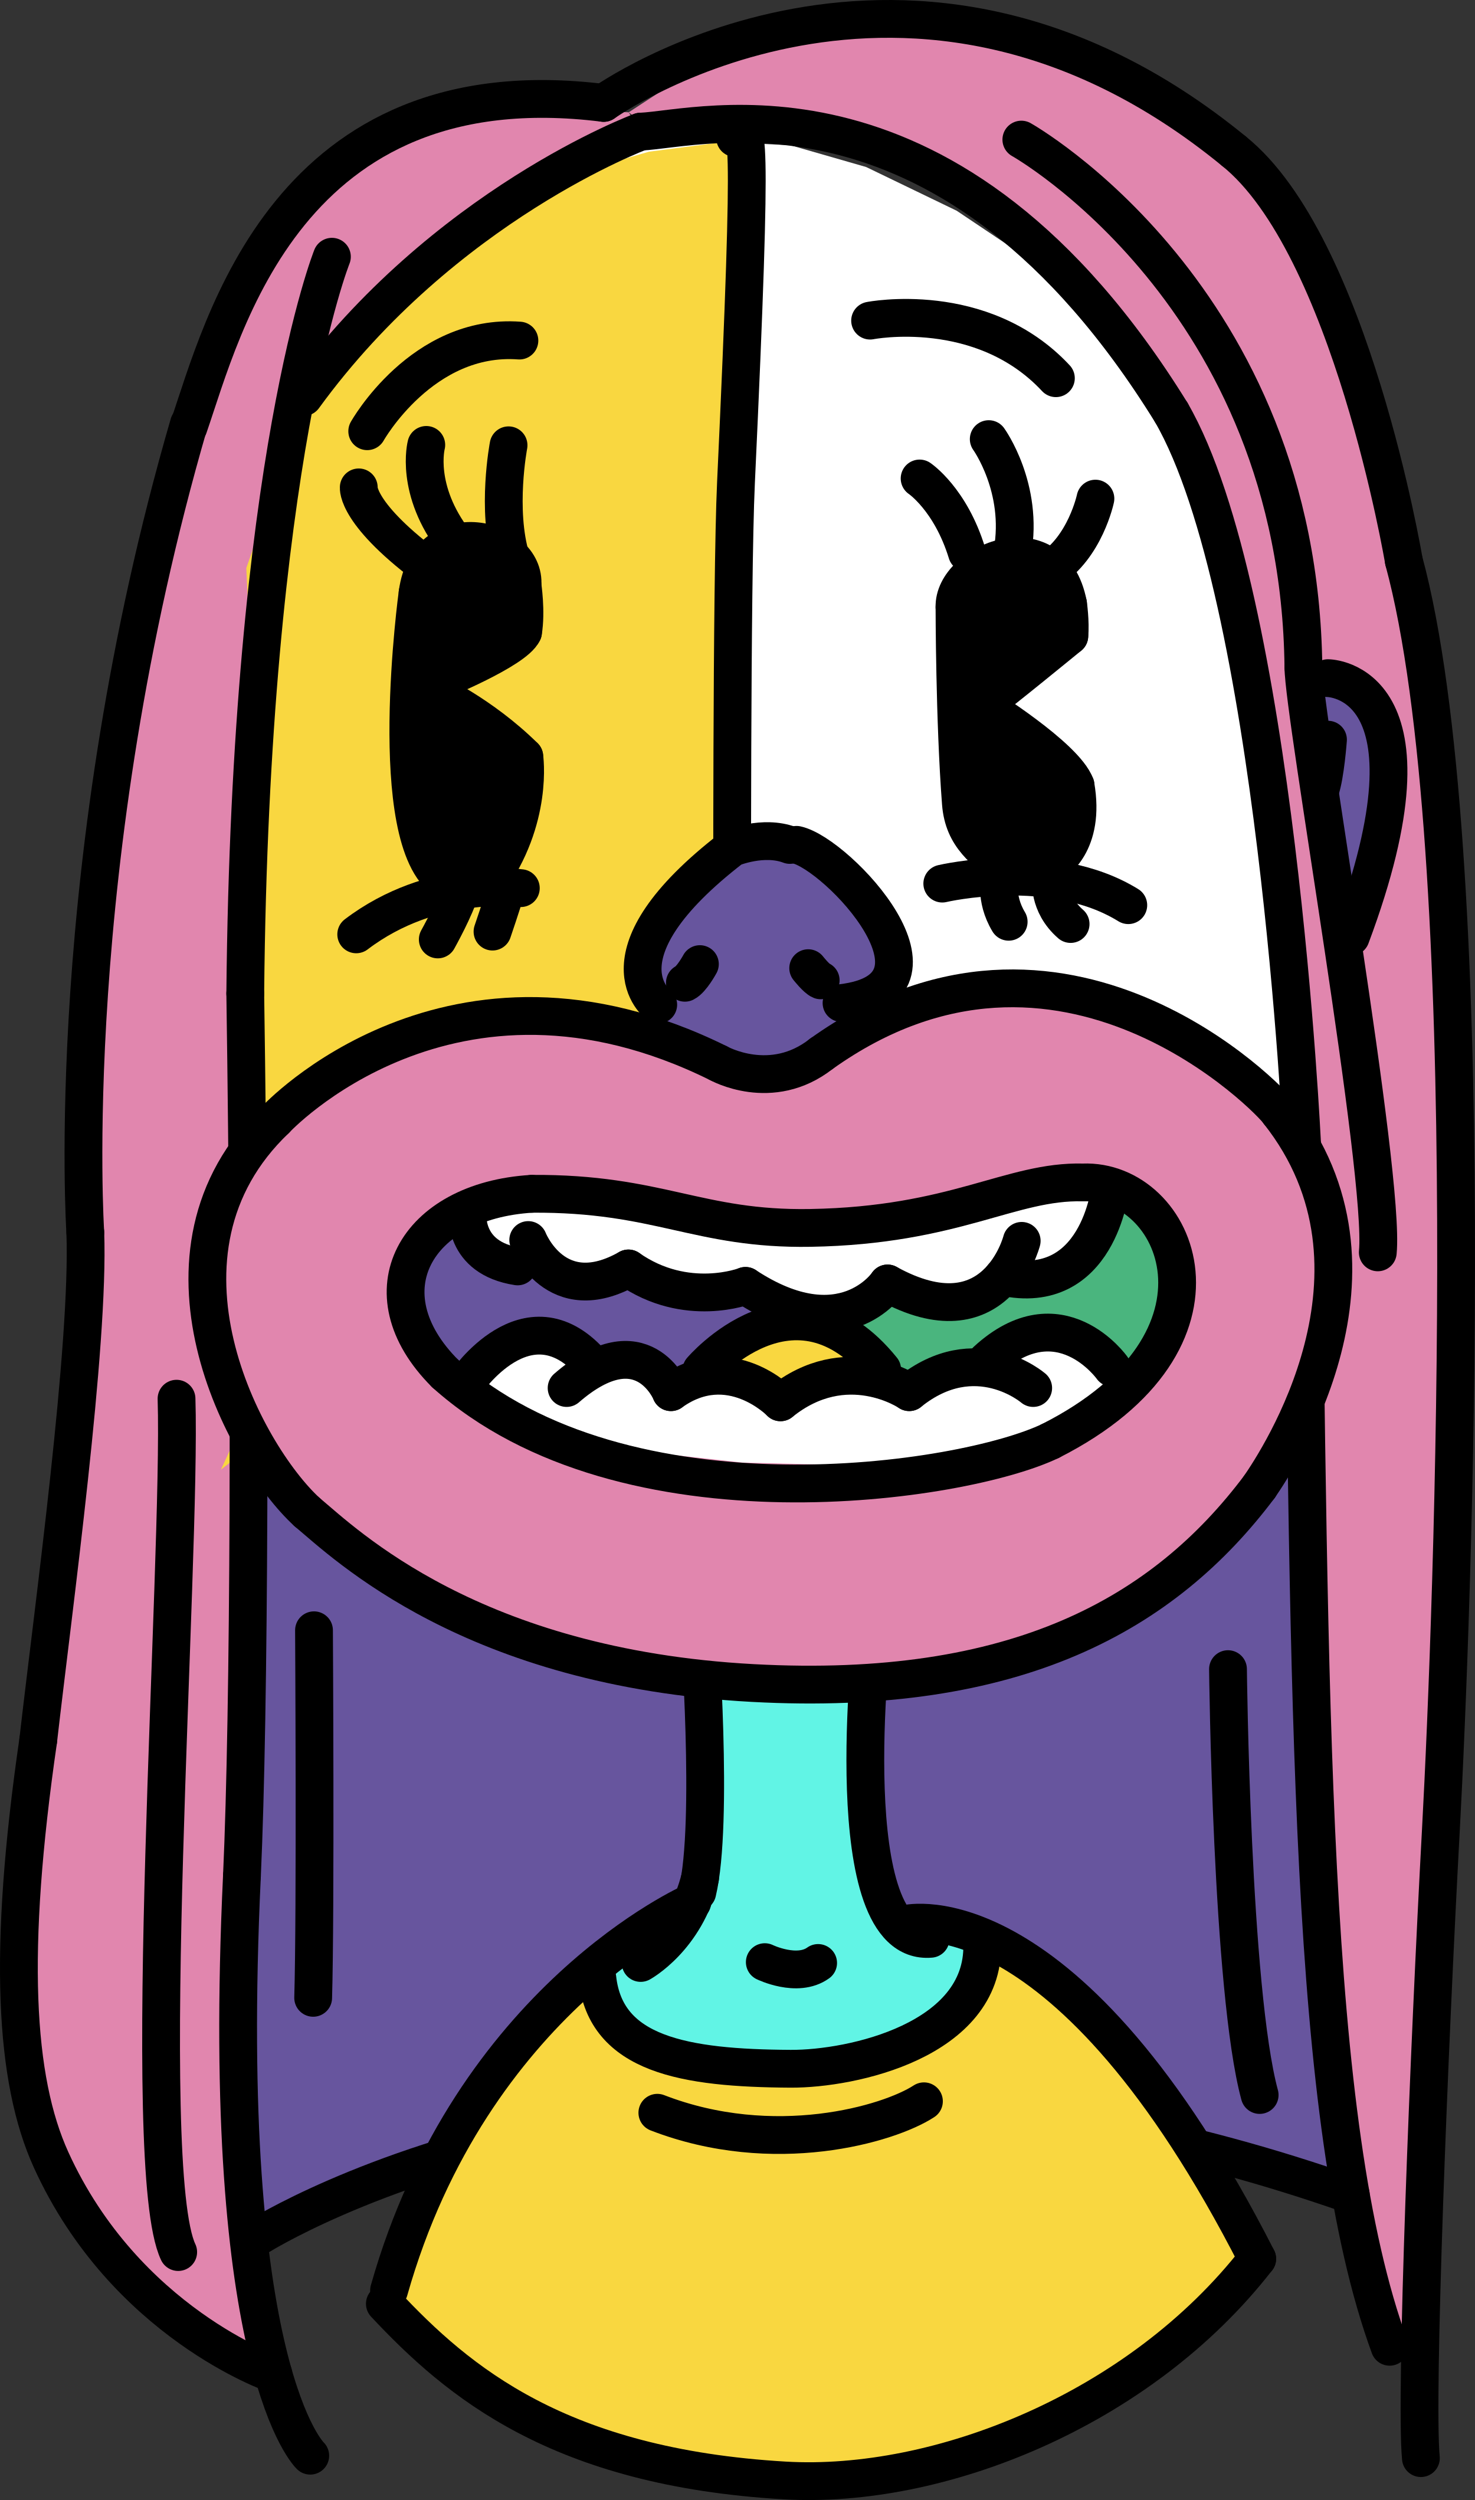 <svg version="1.1" xmlns="http://www.w3.org/2000/svg" xmlns:xlink="http://www.w3.org/1999/xlink" x="0px" y="0px"
	 viewBox="0 0 331.938 562.579" style="enable-background:new 0 0 331.938 562.579;" xml:space="preserve">
<rect x="0" y="0" width="331.938" height="562.579" fill="#333333" stroke="none"/>
<g id="n2401">
	<g>
		<g>
			<polygon style="fill-rule:evenodd;clip-rule:evenodd;fill:#E186AE;" points="60.805,531.605 58.042,518.752 55.551,500.337 
				53.827,472.786 53.595,454.16 54.445,422.151 55.348,392.242 55.762,362.711 55.92,335.377 55.934,312.418 55.84,286.546 
				55.657,262.133 55.227,220.605 57.425,163.433 61.502,121.017 67.747,83.392 83.418,71.088 99.881,52.377 115.83,42.079 
				134.323,34.527 145.329,32.033 141.485,25.271 127.233,24.685 107.896,25.977 88.048,31.033 71.812,40.056 60.312,51.732 
				50.223,70.597 44.973,87.49 39.546,106.006 34.701,125.266 29.701,148.808 25.289,174.848 21.936,201.546 19.695,229.264 
				18.946,247.153 18.873,268.702 18.984,292.367 17.258,315.756 14.784,339.634 11.585,366.781 9.147,386.954 5.732,415.038 
				4.253,442.142 6.029,467.175 11.51,486.047 19.763,500.584 30.182,513.125 42.784,523.859 60.805,531.605 			"/>
			<polygon style="fill-rule:evenodd;clip-rule:evenodd;fill:#E186AE;" points="149.402,31.47 141.485,25.271 151.437,18.78 
				169.503,11.85 187.91,7.393 210.484,5.584 228.992,7.539 248.145,13.572 263.9,22.436 276.164,32.527 289.381,52.533 
				297.227,69.987 305.098,91.084 312.459,114.051 319.164,140.744 322.566,164.163 325.238,194.725 326.803,226.789 
				327.494,255.572 327.672,290.194 327.213,328.783 326.17,367.459 324.797,401.258 323.277,430.787 321.893,460.708 
				320.889,485.505 320.111,508.137 319.625,527.032 312.053,526.211 308.83,515.815 304.365,496.006 301.029,474.04 
				298.705,451.544 296.727,422.444 295.49,393.646 294.481,355.045 294.004,327.361 293.498,290.546 292.615,250.198 
				290.828,226.024 287.193,190.693 281.373,151.727 275.762,125.76 268.002,101.834 256.283,81.756 244.035,66.215 230.59,52.866 
				204.9,36.135 188.623,30.466 165.44,31.061 149.402,31.47 			"/>
			<polygon style="fill-rule:evenodd;clip-rule:evenodd;fill:#67559E;" points="298.807,210.807 304.139,205.149 308.018,191.011 
				310.063,175.387 308.246,162.23 302.252,154.091 293.561,154.69 294.545,166.234 295.957,181.144 297.506,197.206 
				298.807,210.807 			"/>
			<path style="fill-rule:evenodd;clip-rule:evenodd;fill:#67559E;" d="M55.367,234.091l0.332,32.784l0.18,30.603l0.051,33.889
				l-0.168,31.344l-0.644,39.698l-1.445,43.753l0.677,34.973l1.633,23.231l26.146-14.013l35.516-10.568l38.406-5.255l43.183-0.649
				l37.627,2.935l18.492,2.45l10.506,3.323l14.321,3.739l11.483,3.371l7.561,2.53l4.754,1.632l-3.705-26.271l-3.195-40.023
				l-1.586-33.92l-1.109-44.404l-0.611-38.294l-0.551-33.149l-0.518-23.681l-1.268-20.709l-2.422-25.05
				C289.012,208.359,221.359,275.253,55.367,234.091L55.367,234.091z"/>
			<path style="fill-rule:evenodd;clip-rule:evenodd;fill:#FFFFFF;" d="M90.435,59.087l17.421-11.859l20.513-10.744l23.23-5.07
				l26.312,1.277l17.008,4.891l20.359,9.829l15.918,10.671l12.84,8.133l12.248,15.541l10.354,16.98l6.662,19.433l7.537,30.672
				l3.447,22.369l3.285,23.131l1.248,10.629l3.799,45.228c0,0-98.825,64.055-236.958,11.934
				c-0.141-13.487-0.341-47.723-0.341-47.723l1.01-22.39l0.808-21.017l1.227-19.933l2.816-26.674l2.399-18.091l7.039-21.416
				L81.117,70.24L90.435,59.087L90.435,59.087z"/>
			<g>
				<defs>
					<polygon id="SVGID_1_" points="49.71,330.723 54.128,321.166 63.046,308.469 77.645,298.915 88.954,291.711 105.113,289.978 
						119.735,292.188 119.418,300.404 127.418,302.995 134.084,305.586 142.084,306.882 165.418,301.699 169.083,230.656 
						180.547,237.912 194.639,253.135 202.238,268.001 205.237,277.864 201.32,287.868 201.963,291.977 216.595,288.287 
						231.912,286.742 250.18,288.792 266.192,295.771 276.139,304.197 285.048,316.726 289.866,327.323 293.333,322.125 
						292.052,306.181 287.178,288.918 281.559,278.959 285.409,260.43 289.256,230.4 290.506,199.337 289.167,172.278 
						285.139,144.907 277.331,116.117 266.348,90.459 252.738,68.718 232.437,48.304 210.379,36.473 187.94,31.658 165.386,31.63 
						146.042,34.135 124.947,40.269 105.16,50.637 90.337,62.83 76.306,79.997 63.786,103.989 55.426,127.829 56.7,155.403 
						55.7,173.865 54.7,196.214 55.227,220.605 56.7,243.826 55.7,275.891 57.7,290.466 56.7,301.155 52.7,314.758 52.7,328.362 
						49.71,330.723 					"/>
				</defs>
				<clipPath id="SVGID_2_">
					<use xlink:href="#SVGID_1_"  style="overflow:visible;"/>
				</clipPath>
				
					<rect x="-8.41" y="-37.016" style="clip-path:url(#SVGID_2_);fill-rule:evenodd;clip-rule:evenodd;fill:#F9D740;" width="176.385" height="456.279"/>
			</g>
			
				<path style="fill-rule:evenodd;clip-rule:evenodd;fill:none;stroke:#000000;stroke-width:8.504;stroke-linecap:round;stroke-linejoin:round;stroke-miterlimit:22.926;" d="
				M165.44,31.061c2.645-2.727,4.156-7.767,0.186,77.572c-1.035,22.241-0.847,103.418-0.847,103.418"/>
			
				<path style="fill:none;stroke:#000000;stroke-width:8.504;stroke-linecap:round;stroke-linejoin:round;stroke-miterlimit:22.926;" d="
				M135.847,23.159c0,0,68.667-49.04,141.821,10.839"/>
			
				<path style="fill:none;stroke:#000000;stroke-width:8.504;stroke-linecap:round;stroke-linejoin:round;stroke-miterlimit:22.926;" d="
				M315.918,126.186c0,0-11.941-71.095-38.25-92.188"/>
			
				<path style="fill:none;stroke:#000000;stroke-width:8.504;stroke-linecap:round;stroke-linejoin:round;stroke-miterlimit:22.926;" d="
				M319.762,553.146c-1.313-13.664,1.818-91.982,4.5-141.379c2.682-49.397,9.187-220.994-8.344-285.581"/>
			
				<path style="fill:none;stroke:#000000;stroke-width:8.504;stroke-linecap:round;stroke-linejoin:round;stroke-miterlimit:22.926;" d="
				M298.854,152.601c0,0,26.873,0.088,5.123,58.207"/>
			
				<path style="fill:none;stroke:#000000;stroke-width:8.504;stroke-linecap:round;stroke-linejoin:round;stroke-miterlimit:22.926;" d="
				M298.854,166.448c0,0-0.584,7.979-1.74,11.338"/>
			
				<path style="fill:none;stroke:#000000;stroke-width:8.504;stroke-linecap:round;stroke-linejoin:round;stroke-miterlimit:22.926;" d="
				M293.322,150.141c0,10.567,18.428,114.184,16.74,131.674"/>
			
				<path style="fill:none;stroke:#000000;stroke-width:8.504;stroke-linecap:round;stroke-linejoin:round;stroke-miterlimit:22.926;" d="
				M229.847,31.413c0,0,62.538,35.103,63.476,118.728"/>
			
				<path style="fill:none;stroke:#000000;stroke-width:8.504;stroke-linecap:round;stroke-linejoin:round;stroke-miterlimit:22.926;" d="
				M144.165,29.622c13.5-0.547,69.749-17.126,119.436,63.22"/>
			
				<path style="fill:none;stroke:#000000;stroke-width:8.504;stroke-linecap:round;stroke-linejoin:round;stroke-miterlimit:22.926;" d="
				M293.039,257.724c0,0-5.812-124.071-29.438-164.882"/>
			
				<path style="fill:none;stroke:#000000;stroke-width:8.504;stroke-linecap:round;stroke-linejoin:round;stroke-miterlimit:22.926;" d="
				M312.727,528.093c-18.562-50.649-17.812-146.117-19.688-270.369"/>
			
				<path style="fill:none;stroke:#000000;stroke-width:8.504;stroke-linecap:round;stroke-linejoin:round;stroke-miterlimit:22.926;" d="
				M260.227,476.715"/>
			
				<path style="fill:none;stroke:#000000;stroke-width:8.504;stroke-linecap:round;stroke-linejoin:round;stroke-miterlimit:22.926;" d="
				M276.352,375.6c0,0,0.75,72.329,7.125,95.832"/>
			
				<path style="fill:none;stroke:#000000;stroke-width:8.504;stroke-linecap:round;stroke-linejoin:round;stroke-miterlimit:22.926;" d="
				M70.664,366.855c0,0,0.375,63.584-0.188,82.714"/>
			
				<path style="fill:none;stroke:#000000;stroke-width:8.504;stroke-linecap:round;stroke-linejoin:round;stroke-miterlimit:22.926;" d="
				M58.102,503.315c0,0,97.079-61.666,245.875-9.455"/>
			
				<path style="fill:none;stroke:#000000;stroke-width:8.504;stroke-linecap:round;stroke-linejoin:round;stroke-miterlimit:22.926;" d="
				M67.008,94.027"/>
			
				<path style="fill:none;stroke:#000000;stroke-width:8.504;stroke-linecap:round;stroke-linejoin:round;stroke-miterlimit:22.926;" d="
				M144.165,29.622c0,0-44.318,16.4-75.828,59.726"/>
			
				<path style="fill:none;stroke:#000000;stroke-width:8.504;stroke-linecap:round;stroke-linejoin:round;stroke-miterlimit:22.926;" d="
				M74.695,57.771c0,0-18.375,45.548-19.5,165.793"/>
			
				<path style="fill:none;stroke:#000000;stroke-width:8.504;stroke-linecap:round;stroke-linejoin:round;stroke-miterlimit:22.926;" d="
				M69.82,552.598c0,0-20.624-19.312-15.375-130.447"/>
			
				<path style="fill:none;stroke:#000000;stroke-width:8.504;stroke-linecap:round;stroke-linejoin:round;stroke-miterlimit:22.926;" d="
				M55.195,223.564c1.201,81.621,0.946,161.393-0.75,198.586"/>
			
				<path style="fill:none;stroke:#000000;stroke-width:8.504;stroke-linecap:round;stroke-linejoin:round;stroke-miterlimit:22.926;" d="
				M42.445,96.031c7.688-22.227,22.068-81.75,93.401-72.872"/>
			
				<path style="fill:none;stroke:#000000;stroke-width:8.504;stroke-linecap:round;stroke-linejoin:round;stroke-miterlimit:22.926;" d="
				M19.195,277.309c0,0-5.476-82.888,23.324-181.911"/>
			
				<path style="fill:none;stroke:#000000;stroke-width:8.504;stroke-linecap:round;stroke-linejoin:round;stroke-miterlimit:22.926;" d="
				M61.501,534.161c0,0-33.321-11.487-49.991-48.114c-8.229-18.08-9.823-46.845-2.909-94.414"/>
			
				<path style="fill:none;stroke:#000000;stroke-width:8.504;stroke-linecap:round;stroke-linejoin:round;stroke-miterlimit:22.926;" d="
				M19.195,277.309c0.938,25.507-7.121,84.005-10.595,114.324"/>
			
				<path style="fill:none;stroke:#000000;stroke-width:8.504;stroke-linecap:round;stroke-linejoin:round;stroke-miterlimit:22.926;" d="
				M39.726,314.747c1.124,36.439-8.625,173.081,0.375,192.028"/>
		</g>
		<g>
			<polygon style="fill-rule:evenodd;clip-rule:evenodd;" points="98.066,196.144 95.303,191.12 93.187,182.933 92.087,172.321 
				91.921,161.237 92.501,148.395 93.526,137.137 95.139,129.007 98.312,124.455 105.246,121.736 113.247,123.891 116.655,127.445 
				117.745,133.044 117.896,140.729 115.334,144.69 106.43,149.796 98.686,153.272 98.974,156.49 105.548,160.333 112.838,165.638 
				117.989,170.254 117.997,177.195 116.666,184.358 114.729,189.882 110.805,197.092 107.385,199.883 103.54,200.383 
				98.066,196.144 			"/>
			<polygon style="fill-rule:evenodd;clip-rule:evenodd;" points="215.16,158.696 214.928,148.71 214.812,138.846 216.031,132.256 
				220.493,127.821 229.834,125.225 237.22,127.501 240.357,135.896 239.592,143.974 230.951,150.994 223.957,156.577 
				224.23,160.733 231.221,165.696 239.5,172.969 242.041,176.736 242.479,182.44 241.997,186.209 240.271,190.562 237.017,194.07 
				233.479,197.496 226.818,195.803 219.742,189.433 216.241,180.75 215.522,168.605 215.16,158.696 			"/>
			
				<path style="fill:none;stroke:#000000;stroke-width:8.504;stroke-linecap:round;stroke-linejoin:round;stroke-miterlimit:22.926;" d="
				M114.446,100.202c0,0-2.775,14.483,0.568,25.532"/>
			
				<path style="fill:none;stroke:#000000;stroke-width:8.504;stroke-linecap:round;stroke-linejoin:round;stroke-miterlimit:22.926;" d="
				M95.931,100.117c0,0-2.667,10.079,6.507,21.924"/>
			
				<path style="fill:none;stroke:#000000;stroke-width:8.504;stroke-linecap:round;stroke-linejoin:round;stroke-miterlimit:22.926;" d="
				M80.738,109.673c0,0-0.79,6,16.686,18.781"/>
			
				<path style="fill:none;stroke:#000000;stroke-width:8.504;stroke-linecap:round;stroke-linejoin:round;stroke-miterlimit:22.926;" d="
				M117.574,131.686c0.896-10.582-21.058-16.429-23.6,1.751"/>
			
				<path style="fill:none;stroke:#000000;stroke-width:8.504;stroke-linecap:round;stroke-linejoin:round;stroke-miterlimit:22.926;" d="
				M98.686,153.272c0,0,17.141-6.977,19.018-11.056"/>
			
				<path style="fill:none;stroke:#000000;stroke-width:8.504;stroke-linecap:round;stroke-linejoin:round;stroke-miterlimit:22.926;" d="
				M117.574,131.686c0,0,0.91,5.904,0.13,10.531"/>
			
				<path style="fill:none;stroke:#000000;stroke-width:8.504;stroke-linecap:round;stroke-linejoin:round;stroke-miterlimit:22.926;" d="
				M93.974,133.436c0,0-7.611,55.593,6.282,64.728"/>
			
				<path style="fill:none;stroke:#000000;stroke-width:8.504;stroke-linecap:round;stroke-linejoin:round;stroke-miterlimit:22.926;" d="
				M117.989,170.254c0,0,2.155,14.06-8.206,28.301"/>
			
				<path style="fill:none;stroke:#000000;stroke-width:8.504;stroke-linecap:round;stroke-linejoin:round;stroke-miterlimit:22.926;" d="
				M97.49,155.755c0,0,10.831,4.951,20.499,14.499"/>
			
				<path style="fill:none;stroke:#000000;stroke-width:8.504;stroke-linecap:round;stroke-linejoin:round;stroke-miterlimit:22.926;" d="
				M117.209,199.856c0,0-19.789-2.708-37.044,10.4"/>
			
				<path style="fill:none;stroke:#000000;stroke-width:8.504;stroke-linecap:round;stroke-linejoin:round;stroke-miterlimit:22.926;" d="
				M110.835,209.636c0,0,2.243-6.539,3.223-9.993"/>
			
				<path style="fill:none;stroke:#000000;stroke-width:8.504;stroke-linecap:round;stroke-linejoin:round;stroke-miterlimit:22.926;" d="
				M98.52,211.4c0,0,4.095-7.328,5.02-11.017"/>
			
				<path style="fill:none;stroke:#000000;stroke-width:8.504;stroke-linecap:round;stroke-linejoin:round;stroke-miterlimit:22.926;" d="
				M206.952,107.669c0,0,6.948,4.654,10.66,16.755"/>
			
				<path style="fill:none;stroke:#000000;stroke-width:8.504;stroke-linecap:round;stroke-linejoin:round;stroke-miterlimit:22.926;" d="
				M222.509,98.813c0,0,7.926,10.981,5.327,25.463"/>
			
				<path style="fill:none;stroke:#000000;stroke-width:8.504;stroke-linecap:round;stroke-linejoin:round;stroke-miterlimit:22.926;" d="
				M246.517,112.204c0,0-2.3,10.955-10.334,16.003"/>
			
				<path style="fill:none;stroke:#000000;stroke-width:8.504;stroke-linecap:round;stroke-linejoin:round;stroke-miterlimit:22.926;" d="
				M212.053,198.835c0,0,24.595-5.816,41.862,4.854"/>
			
				<path style="fill:none;stroke:#000000;stroke-width:8.504;stroke-linecap:round;stroke-linejoin:round;stroke-miterlimit:22.926;" d="
				M236.539,197.833c0,0-0.789,5.591,4.394,10.096"/>
			
				<path style="fill:none;stroke:#000000;stroke-width:8.504;stroke-linecap:round;stroke-linejoin:round;stroke-miterlimit:22.926;" d="
				M225.075,197.294c0,0-1.336,4.718,1.92,10.131"/>
			
				<path style="fill:none;stroke:#000000;stroke-width:8.504;stroke-linecap:round;stroke-linejoin:round;stroke-miterlimit:22.926;" d="
				M214.802,136.619c-0.33-10.036,21.92-19.34,25.555-0.722"/>
			
				<path style="fill:none;stroke:#000000;stroke-width:8.504;stroke-linecap:round;stroke-linejoin:round;stroke-miterlimit:22.926;" d="
				M240.644,143.114c0,0-16.194,13.269-19.508,15.606"/>
			
				<path style="fill:none;stroke:#000000;stroke-width:8.504;stroke-linecap:round;stroke-linejoin:round;stroke-miterlimit:22.926;" d="
				M240.357,135.896c0,0,0.591,4.043,0.287,7.217"/>
			
				<path style="fill:none;stroke:#000000;stroke-width:8.504;stroke-linecap:round;stroke-linejoin:round;stroke-miterlimit:22.926;" d="
				M214.802,136.619c0,0,0.011,25.595,1.439,44.132c0.587,7.612,5.3,10.615,10.577,15.052"/>
			
				<path style="fill:none;stroke:#000000;stroke-width:8.504;stroke-linecap:round;stroke-linejoin:round;stroke-miterlimit:22.926;" d="
				M221.135,158.72c0,0,18.514,11.533,20.906,18.016"/>
			
				<path style="fill:none;stroke:#000000;stroke-width:8.504;stroke-linecap:round;stroke-linejoin:round;stroke-miterlimit:22.926;" d="
				M237.017,194.07c0,0,7.342-4.157,5.024-17.334"/>
		</g>
	</g>
</g>
<g id="n2402">
	<g>
		
			<path style="fill:none;stroke:#000000;stroke-width:8.504;stroke-linecap:round;stroke-linejoin:round;stroke-miterlimit:22.926;" d="
			M195.81,72.15c0,0,25.138-4.943,41.81,12.958"/>
		
			<path style="fill:none;stroke:#000000;stroke-width:8.504;stroke-linecap:round;stroke-linejoin:round;stroke-miterlimit:22.926;" d="
			M82.642,97.039c0,0,12.357-22.02,34.246-20.4"/>
	</g>
</g>
<g id="n2403">
	<g>
		<path style="fill-rule:evenodd;clip-rule:evenodd;fill:#F9D740;" d="M134.425,445.096c-1.512-1.778,1.996,7.083,1.996,7.083
			l5.541,6.42l9.604,4.325l15.551,1.187l14.81,1.278l17.104-3.407l11.545-5.618l8.24-8.974l3.053-11.176l9.697,5.462l9.59,7.588
			l9.672,9.83l7.918,9.704l7.922,11.253l7.781,12.622l5.15,9.248l3.326,6.362l-9.121,10.387l-12.508,11.08l-17.723,11.648
			l-15.479,7.372l-20.555,6.505l-18.695,2.816l-21.367-0.653l-15.238-2.247l-19.793-5.4l-12.732-5.5l-12.297-7.38L94.99,526.816
			l-8.379-8.407l3.326-10.709l5.08-13.115l7.498-14.752l8.775-13.346l10.344-12.413L134.425,445.096L134.425,445.096z"/>
		<path style="fill-rule:evenodd;clip-rule:evenodd;fill:#61F4E5;" d="M157.3,365.409c0,0,20.932-15.077,39,2.25
			c-0.424,4.209-0.781,8.522-0.781,8.522l-0.641,11.631l-0.131,10.495l0.207,6.897l1.199,12.036l2.195,9.091l3.285,6.339
			l5.418,3.511l4.049-3.223l7.498,1.937l2.412,4.461l-2.195,8.035l-5.391,6.752l-7.992,5.221l-11.695,4.155l-17.615,1.993
			l-11.988-1.628l-12.568-0.959l-12.375-7.535l-4.539-8.019l-0.213-5.328l7.976-6.067l7.621-4.895l6.889-5.296l1.406-11.008
			l0.363-13.104l-0.207-12.925l-0.553-13.098L157.3,365.409L157.3,365.409z"/>
		
			<path style="fill:none;stroke:#000000;stroke-width:8.504;stroke-linecap:round;stroke-linejoin:round;stroke-miterlimit:22.926;" d="
			M155.8,428.034c0,0-49.688,21.75-68.25,87.375"/>
		
			<path style="fill:none;stroke:#000000;stroke-width:8.504;stroke-linecap:round;stroke-linejoin:round;stroke-miterlimit:22.926;" d="
			M203.988,432.909c0,0,36-8.812,78.938,75.375"/>
		
			<path style="fill:none;stroke:#000000;stroke-width:8.504;stroke-linecap:round;stroke-linejoin:round;stroke-miterlimit:22.926;" d="
			M172.113,441.534c0,0,7.312,3.562,12,0.188"/>
		
			<path style="fill:none;stroke:#000000;stroke-width:8.504;stroke-linecap:round;stroke-linejoin:round;stroke-miterlimit:22.926;" d="
			M147.932,475.428c26.214,10.147,52.069,2.593,59.993-2.582"/>
		
			<path style="fill:none;stroke:#000000;stroke-width:8.504;stroke-linecap:round;stroke-linejoin:round;stroke-miterlimit:22.926;" d="
			M144.175,441.721c0,0,10.1-5.507,13.369-19.161"/>
		
			<path style="fill:none;stroke:#000000;stroke-width:8.504;stroke-linecap:round;stroke-linejoin:round;stroke-miterlimit:22.926;" d="
			M157.3,365.409c0,0,3.375,44.812-0.375,60.375"/>
		
			<path style="fill:none;stroke:#000000;stroke-width:8.504;stroke-linecap:round;stroke-linejoin:round;stroke-miterlimit:22.926;" d="
			M196.3,367.659c0,0-8.25,70.5,13.125,68.625"/>
		
			<path style="fill:none;stroke:#000000;stroke-width:8.504;stroke-linecap:round;stroke-linejoin:round;stroke-miterlimit:22.926;" d="
			M134.425,445.096c1.873,17.25,19.545,20.298,43.5,20.432c13.877,0.077,43.482-6.424,43.125-27.932"/>
		
			<path style="fill:none;stroke:#000000;stroke-width:8.504;stroke-linecap:round;stroke-linejoin:round;stroke-miterlimit:22.926;" d="
			M86.611,518.409c16.5,17.626,39.178,36.798,89.988,39.764c34.533,2.017,79.777-15.742,106.326-49.889"/>
	</g>
</g>
<g id="n2404">
	<g>
		<path style="fill-rule:evenodd;clip-rule:evenodd;fill:#67559E;" d="M145.473,232.719l2.656-6.64l-3.771-6.67l1.139-6.954
			l5.127-8.186l6.344-6.583l7.1-5.931l7.385-2.719l7.803,1.076l5.85,3.093l6.191,5.424l4.766,5.612l3.664,6.211l1.449,6.33
			l-1.199,3.993l-10.596,4.938l2.65,5.254c0.4,0.791-10.986,8.596-18.432,10.675C165.811,243.817,158.44,236.117,145.473,232.719
			L145.473,232.719z"/>
		<path style="fill-rule:evenodd;clip-rule:evenodd;fill:#E186AE;" d="M161.676,239.244l-16.203-6.524l-22.764-4.027l-16.1,0.921
			l-11.877,2.818l-17.271,7.73l-9.224,6.265l-11.246,11.001c0,0-8.944,11.431-7.979,11.789c0.966,0.358-1.647,9.874-1.647,9.874
			l0.594,21.185l3.651,12.425l9.718,18.387l9.434,12.252l17.311,11.421l16.801,9.104l21.191,7.8l18.916,4.335l27.814,2.886
			l20.209-0.081l20.832-2.359l19.002-4.884l12.295-5.04l17.816-12.228l13.174-10.912l10.779-14.282l8.789-18.95l4.145-19.183
			l-1.996-21.339l-4.986-11.801L280.38,243.15l-13.334-9.362l-16.842-7.673l-21.572-3.708l-17.855,2.21l-15.277,5.957l-13.982,8.744
			l-9.713,2.657L161.676,239.244L161.676,239.244z"/>
		<path style="fill-rule:evenodd;clip-rule:evenodd;fill:#FFFFFF;" d="M103.307,272.105l5.629,9.741l7.553,3.132l6.976,1.249
			l9.287,2.021l8.674-2.813l10.967,4.78c0,0,11.959,2.409,11.746,1.275c-0.215-1.134,5.135-1.174,5.135-1.174l9.902,4.436
			c0,0,11.355-2.464,11.775-1.253c0.42,1.21,10.781-3.648,10.781-3.648l9.523,3.025l10.449-2.109l7.479-2.913l9.955-3.119
			l5.678-4.036l4.635-6.736l0.379-6.467l-8.619-1.379l-12.189,2.313l-12.225,3.384l-15.689,3.099l-14.484,1.276l-13.918-0.098
			l-13.227-1.674l-15.106-3.202l-11.56-1.902l-11.242-0.674l-9.252,0.841L103.307,272.105L103.307,272.105z"/>
		<polygon style="fill-rule:evenodd;clip-rule:evenodd;fill:#F9D740;" points="157.833,308.348 166.991,300.924 175.967,297.608 
			184.131,297.951 190.747,300.919 197.217,306.626 196.473,310.082 186.077,311.207 179.702,314.312 174.02,314.15 
			166.407,310.235 157.833,308.348 		"/>
		<path style="fill-rule:evenodd;clip-rule:evenodd;fill:#FFFFFF;" d="M105.026,312.474l5.936-6.912l8.711-3.079l7.451,1.033
			l5.772,3.007l9.746,1.197l8.348,5.558l9.166-3.626l10.059,2.542l5.432,3.366l10.432-4.352l10.396-1.125l8.141,3.195l4.961-3.211
			l10.008-2.587c0,0,4.963-3.452,5.838-4.031c0.877-0.579,9.221-3.539,9.221-3.539l8.066,1.61l7.562,6.282l5.682,4.233l-5.641,5.556
			l-9.092,5.162l-12.947,3.103l-15.262,2.11l-12.316,1.043l-15.361,0.563l-18.219-0.453l-20.621-2.269l-13.316-2.771l-18.039-6.194
			L105.026,312.474L105.026,312.474z"/>
		<polygon style="fill-rule:evenodd;clip-rule:evenodd;fill:#67559E;" points="102.296,310.642 96.823,306.088 92.008,297.732 
			90.923,289.662 92.272,282.736 96.682,276.343 103.307,272.105 107.057,278.594 111.59,283.543 116.489,284.979 121.485,284.255 
			128.108,287.238 139.624,286.243 147.37,288.685 163.337,290.455 173.206,292.078 179.176,294.752 175.967,297.608 
			168.987,300.186 162.6,303.903 157.833,308.348 153.35,312.343 146.958,309.737 137.276,307.06 131.532,308.331 127.124,303.515 
			116.747,302.977 109.969,306.718 104.864,311.177 102.296,310.642 		"/>
		<path style="fill-rule:evenodd;clip-rule:evenodd;fill:#4AB57E;" d="M251.163,268.266l5.039,2.776l2.811,6.581l2.613,7.48
			l0.826,6.589l-0.822,8.437l-2.178,6.263l-4.09,5.204l-5.092-3.795l-6.018-5.435l-7.627-2.478l-6.629,1.71l-6.637,6.018
			l-7.094,0.722l-6.691,1.73l-4.961,3.211l-8.141-3.195l-0.994-5.295l-4.732-3.868l-6.615-2.969l6.82-4.452l6.803-1.888l1.984-2.798
			l11.518,4.063l6.594-0.422l7.801-5.146l7.527,0.492l5.949-1.895l5.689-5.204l3.285-6.333
			C248.102,274.367,251.53,268.468,251.163,268.266L251.163,268.266z"/>
		
			<path style="fill:none;stroke:#000000;stroke-width:8.504;stroke-linecap:round;stroke-linejoin:round;stroke-miterlimit:22.926;" d="
			M148.13,226.079c0,0-14.878-11.011,16.622-35.293c0,0,7-2.921,13-0.649"/>
		
			<path style="fill:none;stroke:#000000;stroke-width:8.504;stroke-linecap:round;stroke-linejoin:round;stroke-miterlimit:22.926;" d="
			M179.255,190.113c9.188,2.008,37.875,32.315,10.125,35.601"/>
		
			<path style="fill:none;stroke:#000000;stroke-width:8.504;stroke-linecap:round;stroke-linejoin:round;stroke-miterlimit:22.926;" d="
			M181.88,217.864c0,0,1.875,2.373,2.812,2.739"/>
		
			<path style="fill:none;stroke:#000000;stroke-width:8.504;stroke-linecap:round;stroke-linejoin:round;stroke-miterlimit:22.926;" d="
			M157.505,216.951c0,0-1.875,3.469-3.375,4.199"/>
		
			<path style="fill:none;stroke:#000000;stroke-width:8.504;stroke-linecap:round;stroke-linejoin:round;stroke-miterlimit:22.926;" d="
			M69.098,340.251c8.649,7.199,37.051,35.058,100.318,38.476c59.402,3.208,92.551-15.594,113.994-44.136"/>
		
			<path style="fill:none;stroke:#000000;stroke-width:8.504;stroke-linecap:round;stroke-linejoin:round;stroke-miterlimit:22.926;" d="
			M161.676,239.244c0,0,11.906,6.754,23.156-2.1"/>
		
			<path style="fill:none;stroke:#000000;stroke-width:8.504;stroke-linecap:round;stroke-linejoin:round;stroke-miterlimit:22.926;" d="
			M287.77,250.289c-1.406-2.373-48.75-51.851-102.938-13.145"/>
		
			<path style="fill:none;stroke:#000000;stroke-width:8.504;stroke-linecap:round;stroke-linejoin:round;stroke-miterlimit:22.926;" d="
			M283.411,334.591c4.104-5.961,32.484-48.701,4.359-84.302"/>
		
			<path style="fill:none;stroke:#000000;stroke-width:8.504;stroke-linecap:round;stroke-linejoin:round;stroke-miterlimit:22.926;" d="
			M62.02,251.932c0,0,39.373-42.54,99.656-12.689"/>
		
			<path style="fill:none;stroke:#000000;stroke-width:8.504;stroke-linecap:round;stroke-linejoin:round;stroke-miterlimit:22.926;" d="
			M69.098,340.251c-14.204-13.02-38.531-58.332-7.078-88.319"/>
		
			<path style="fill:none;stroke:#000000;stroke-width:8.504;stroke-linecap:round;stroke-linejoin:round;stroke-miterlimit:22.926;" d="
			M119.674,268.638c28.608-0.2,37.363,8.108,62.723,7.675c32.623-0.559,45.089-10.647,61.31-10.231"/>
		
			<path style="fill:none;stroke:#000000;stroke-width:8.504;stroke-linecap:round;stroke-linejoin:round;stroke-miterlimit:22.926;" d="
			M100.174,309.078c-18.329-18.307-6.643-38.877,19.5-40.44"/>
		
			<path style="fill:none;stroke:#000000;stroke-width:8.504;stroke-linecap:round;stroke-linejoin:round;stroke-miterlimit:22.926;" d="
			M236.418,324.24c-19.572,9.46-95.821,21.086-136.243-15.162"/>
		
			<path style="fill:none;stroke:#000000;stroke-width:8.504;stroke-linecap:round;stroke-linejoin:round;stroke-miterlimit:22.926;" d="
			M243.708,266.082c21.442-0.841,37.236,35.596-7.29,58.158"/>
		
			<path style="fill:none;stroke:#000000;stroke-width:8.504;stroke-linecap:round;stroke-linejoin:round;stroke-miterlimit:22.926;" d="
			M157.833,308.348c0,0,20.906-24.647,40.688-0.183"/>
		
			<path style="fill:none;stroke:#000000;stroke-width:8.504;stroke-linecap:round;stroke-linejoin:round;stroke-miterlimit:22.926;" d="
			M105.239,272.837c0,0-1.219,10.224,11.25,12.141"/>
		
			<path style="fill:none;stroke:#000000;stroke-width:8.504;stroke-linecap:round;stroke-linejoin:round;stroke-miterlimit:22.926;" d="
			M118.873,279.04c0,0,6.14,15.712,22.554,6.395"/>
		
			<path style="fill:none;stroke:#000000;stroke-width:8.504;stroke-linecap:round;stroke-linejoin:round;stroke-miterlimit:22.926;" d="
			M167.77,289.36c0,0-13.312,5.203-26.344-3.925"/>
		
			<path style="fill:none;stroke:#000000;stroke-width:8.504;stroke-linecap:round;stroke-linejoin:round;stroke-miterlimit:22.926;" d="
			M199.739,288.812c0,0-10.031,14.972-31.969,0.548"/>
		
			<path style="fill:none;stroke:#000000;stroke-width:8.504;stroke-linecap:round;stroke-linejoin:round;stroke-miterlimit:22.926;" d="
			M229.926,279.227c0,0-5.812,23.004-30.188,9.585"/>
		
			<path style="fill:none;stroke:#000000;stroke-width:8.504;stroke-linecap:round;stroke-linejoin:round;stroke-miterlimit:22.926;" d="
			M249.831,267.496c0,0-2.674,24.604-24.18,19.811"/>
		
			<path style="fill:none;stroke:#000000;stroke-width:8.504;stroke-linecap:round;stroke-linejoin:round;stroke-miterlimit:22.926;" d="
			M104.864,311.177c0,0,13.719-20.406,28.031-4.656"/>
		
			<path style="fill:none;stroke:#000000;stroke-width:8.504;stroke-linecap:round;stroke-linejoin:round;stroke-miterlimit:22.926;" d="
			M150.989,313.277c0,0-6.414-15.722-23.477-0.934"/>
		
			<path style="fill:none;stroke:#000000;stroke-width:8.504;stroke-linecap:round;stroke-linejoin:round;stroke-miterlimit:22.926;" d="
			M175.645,315.559c0,0-11.438-11.775-24.656-2.282"/>
		
			<path style="fill:none;stroke:#000000;stroke-width:8.504;stroke-linecap:round;stroke-linejoin:round;stroke-miterlimit:22.926;" d="
			M204.614,313.277c0,0-14.156-9.676-28.969,2.282"/>
		
			<path style="fill:none;stroke:#000000;stroke-width:8.504;stroke-linecap:round;stroke-linejoin:round;stroke-miterlimit:22.926;" d="
			M232.512,312.343c0,0-12.898-11.116-27.898,0.934"/>
		
			<path style="fill:none;stroke:#000000;stroke-width:8.504;stroke-linecap:round;stroke-linejoin:round;stroke-miterlimit:22.926;" d="
			M250.27,307.8c0,0-11.812-16.705-28.219-1.643"/>
	</g>
</g>
</svg>
